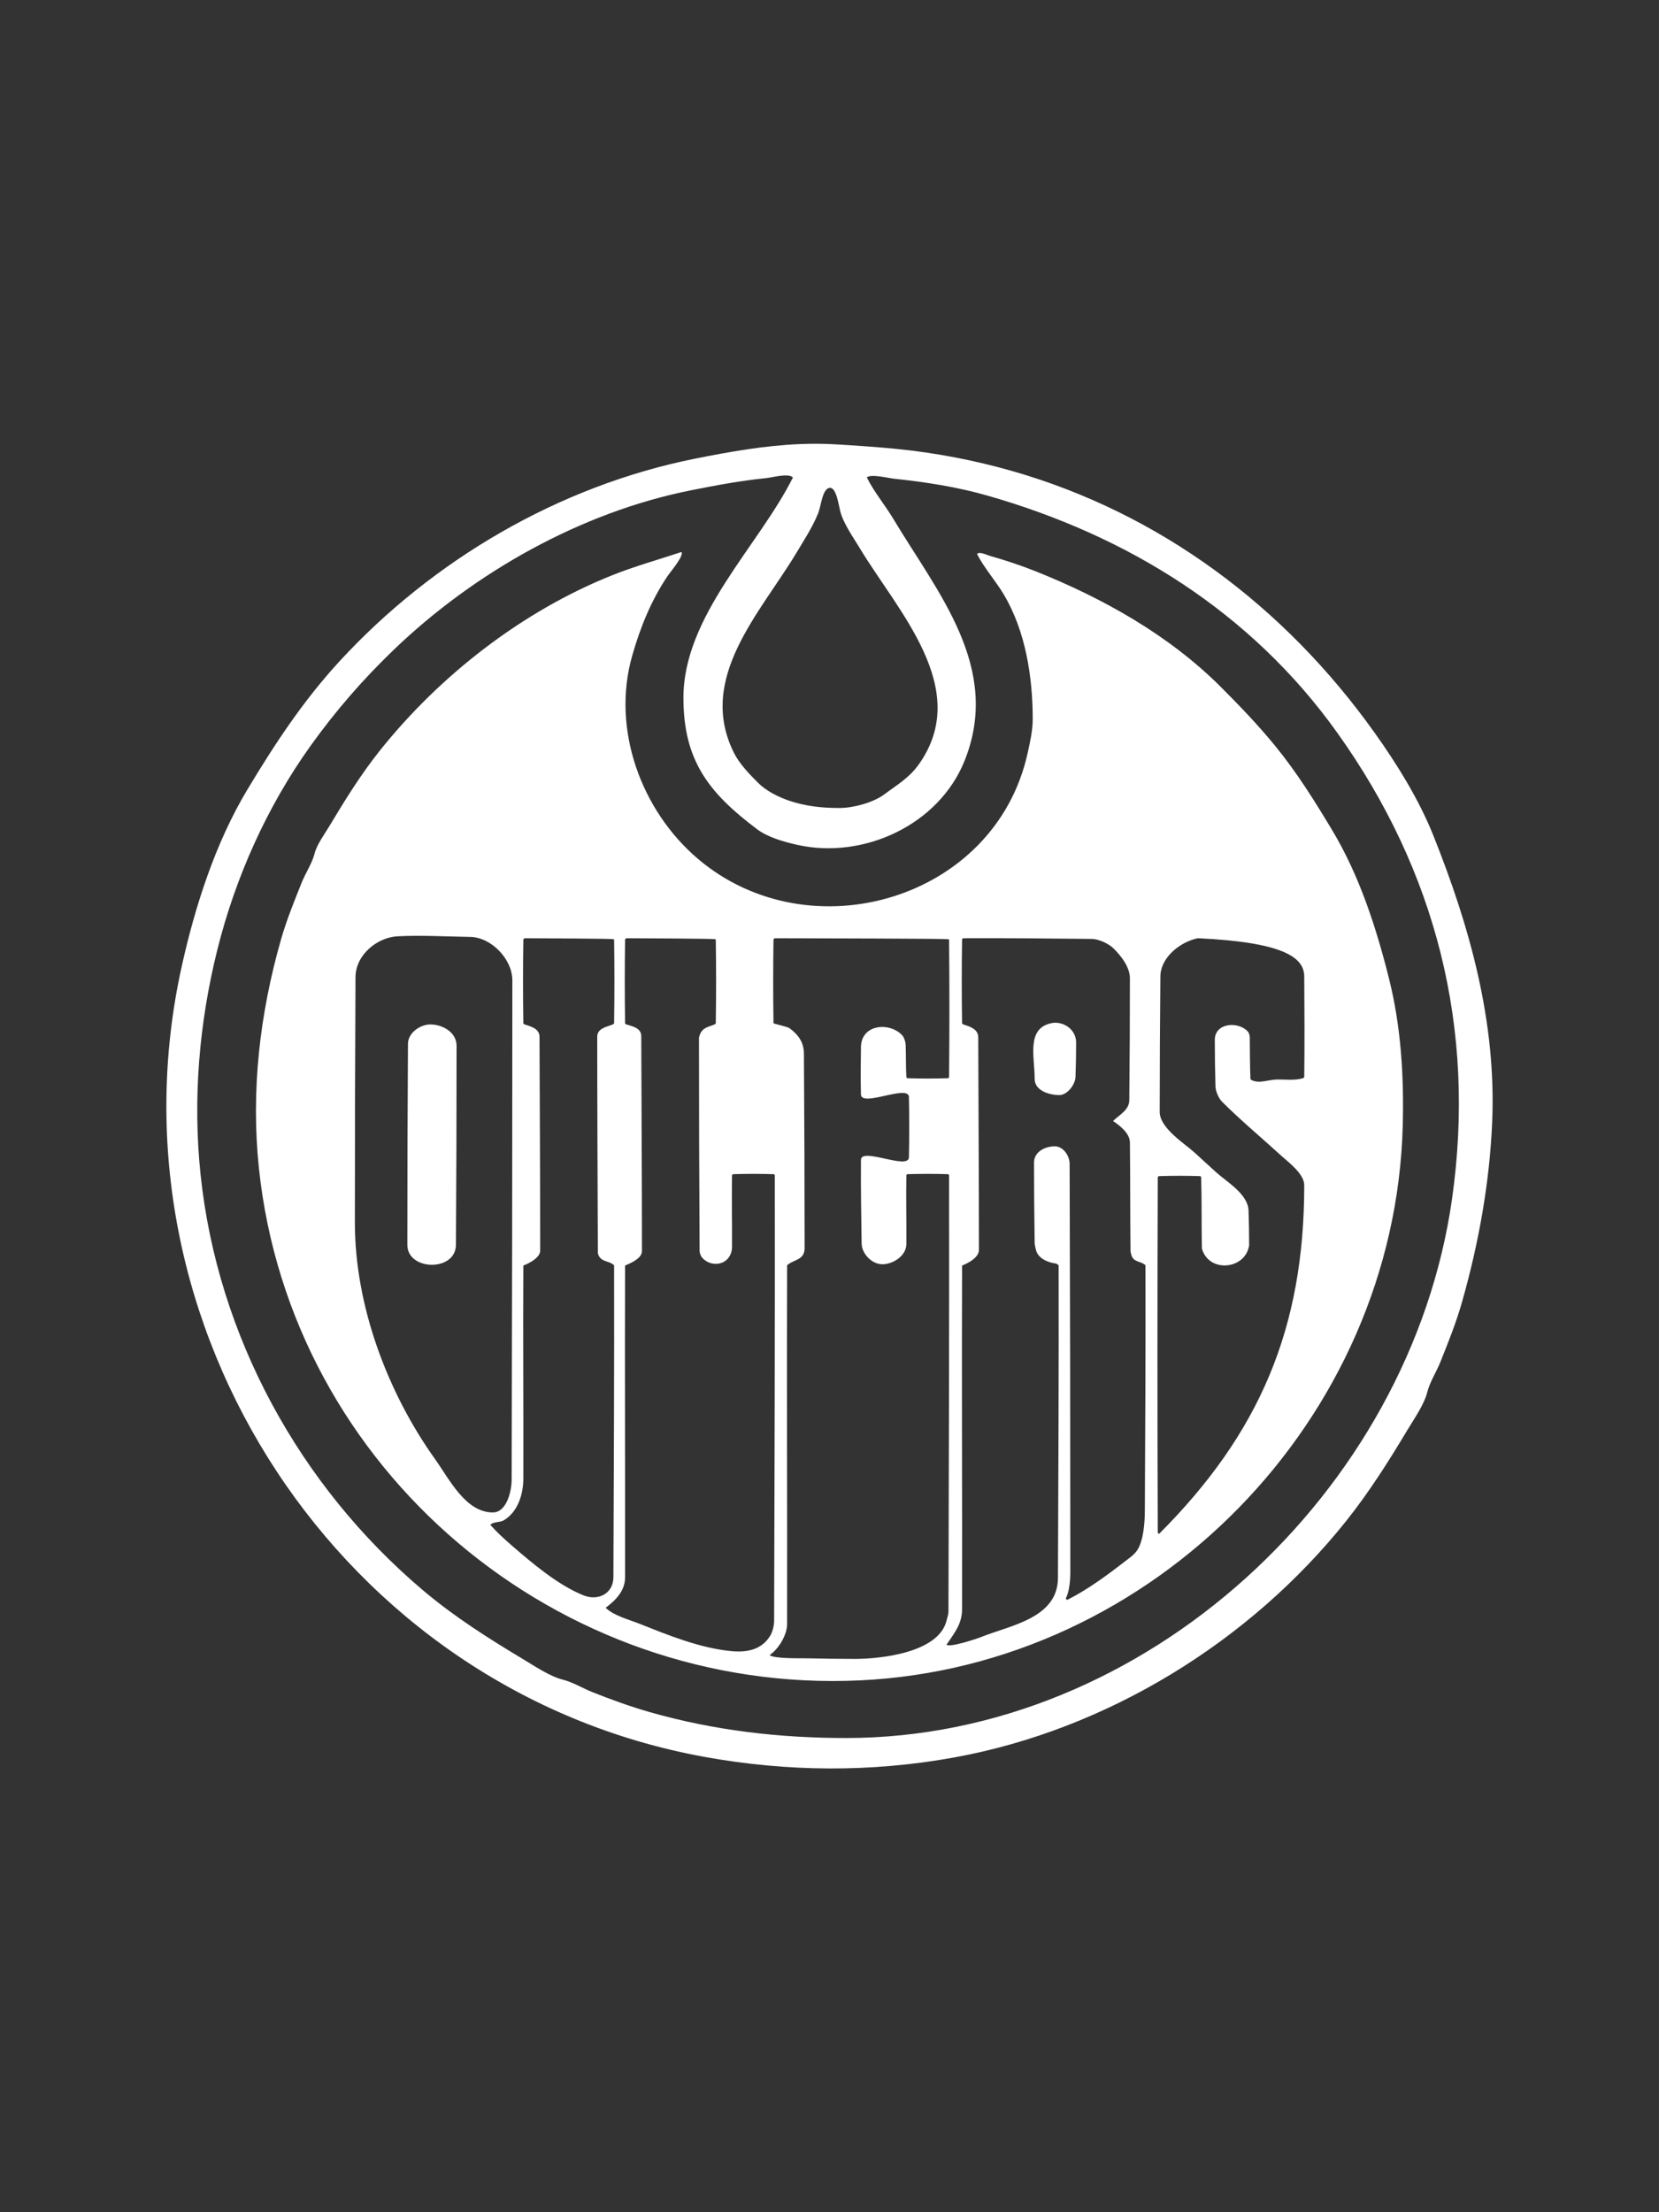 <?xml version="1.0" encoding="UTF-8" standalone="no"?>
<!DOCTYPE svg PUBLIC "-//W3C//DTD SVG 1.1//EN" "http://www.w3.org/Graphics/SVG/1.1/DTD/svg11.dtd">
<!-- Created with Vectornator (http://vectornator.io/) -->
<svg height="100%" stroke-miterlimit="10" style="fill-rule:nonzero;clip-rule:evenodd;stroke-linecap:round;stroke-linejoin:round;" version="1.1" viewBox="0 0 750 1000" width="100%" xml:space="preserve" xmlns="http://www.w3.org/2000/svg" xmlns:vectornator="http://vectornator.io" xmlns:xlink="http://www.w3.org/1999/xlink">
<rect x="0" y="0" width="750" height="1000" fill="#333333" stroke="none"/>
<defs/>
<g id="Layer-1" vectornator:layerName="Layer 1">
<path d="M361.777 200.737C345.82 201.383 330.034 204.167 314.215 207.331C252.836 219.607 195.711 253.031 153.402 299.019C137.025 316.82 124.117 336.452 111.777 357.019C97.379 381.015 88.224 409.523 82.183 436.706C46.105 599.056 153.899 764.245 318.34 794.144C355.856 800.965 393.868 801.249 431.402 794.425C500.276 781.902 564.758 742.315 608.371 687.8C618.864 674.683 627.622 660.809 636.215 646.487C639.219 641.479 643.85 634.916 645.277 629.206C646.416 624.65 649.384 620.126 651.152 615.706C654.644 606.976 658.213 598.132 660.808 589.05C668.468 562.241 673.437 534.67 674.59 507.019C676.472 461.84 664.515 419.002 647.933 377.55C641.418 361.263 631.402 345.174 621.246 330.956C580.671 274.151 524.393 232.007 457.496 212.894C440.479 208.032 422.958 204.687 405.34 202.925C396.772 202.068 386.113 201.353 377.808 200.862C372.439 200.545 367.096 200.522 361.777 200.737ZM356.121 214.956C357.122 215.047 357.951 215.317 358.465 215.831C342.897 246.966 308.965 278.317 308.965 315.425C308.964 343.625 320.249 358.326 342.34 374.894C347.203 378.541 354.749 380.641 360.527 381.925C390.384 388.56 424.45 372.93 436.09 343.831C452.899 301.809 423.97 268.08 403.871 234.581C400.088 228.277 395.157 222.404 391.871 215.831C393.601 214.101 401.587 216.12 404.183 216.394C418.321 217.882 432.678 220.107 446.371 224.019C509.579 242.078 565.44 276.471 604.558 331.237C649.056 393.535 667.46 464.767 656.402 542.175C637.548 674.152 517.864 785.644 382.496 785.644C352.227 785.644 322.754 782.222 293.715 773.925C284.877 771.4 276.164 768.236 267.652 764.831C263.333 763.103 258.92 760.382 254.465 759.269C248.555 757.791 241.503 753.01 236.308 749.894C220.548 740.437 205.313 730.787 191.183 718.831C135.303 671.548 98.352 603.903 90.683 531.05C87.087 496.887 89.999 462.348 98.308 429.112C106.453 396.533 120.68 364.741 140.215 337.394C151.512 321.577 163.928 307.253 177.996 293.737C214.302 258.855 262.492 231.613 312.183 221.675C323.574 219.397 334.886 217.27 346.465 216.112C348.587 215.9 353.117 214.683 356.121 214.956ZM375.152 220.519C378.072 220.309 379.13 228.211 379.84 231.05C381.217 236.558 385.757 242.913 388.652 247.737C405.572 275.938 439.793 311.334 415.308 345.612C410.942 351.725 405.403 354.862 399.777 359.081C394.832 362.79 385.783 365.237 379.558 365.237C371.626 365.237 364.431 364.497 356.996 362.019C352.014 360.358 346.441 357.589 342.652 353.8C338.853 350.001 334.288 345.291 331.808 340.331C314.919 306.552 343.738 277.073 359.933 250.081C363.422 244.267 367.373 238.246 369.902 231.925C371.222 228.626 371.78 220.761 375.152 220.519ZM308.09 249.519C297.589 253.019 286.997 255.937 276.715 260.05C236.081 276.303 199.005 305.186 171.84 339.144C163.088 350.083 155.88 361.794 148.715 373.737C146.644 377.188 143.224 381.825 142.246 385.737C141.128 390.209 138.138 394.586 136.402 398.925C133.014 407.395 129.544 415.898 127.027 424.706C117.423 458.321 113.377 493.136 117.058 528.112C131.427 664.619 252.299 766.087 388.933 759.581C521.639 753.262 630.748 641.547 634.152 508.8C634.721 486.628 633.395 464.178 627.996 442.581C622.176 419.303 614.61 395.866 602.215 375.206C594.298 362.011 586.234 349.091 576.433 337.112C568.747 327.718 560.438 319.055 551.84 310.456C528.474 287.091 498.644 270.422 468.34 258.3C461.568 255.591 454.551 253.276 447.527 251.269C445.989 250.829 442.869 249.208 441.683 250.394C444.744 256.515 450.07 262.528 453.683 268.55C463.667 285.19 466.871 306.071 466.871 325.081C466.871 330.234 465.642 335.597 464.527 340.612C449.811 406.835 366.143 431.059 315.683 388.362C289.933 366.574 276.297 329.684 285.808 296.394C289.444 283.668 294.27 271.669 301.621 260.644C303.041 258.514 309.273 251.293 308.09 249.519ZM196.152 423.112C201.623 423.234 207.09 423.428 212.558 423.519C222.123 423.678 231.621 433.566 231.621 443.175C231.621 518.468 231.501 593.757 231.308 669.05C231.297 673.596 229.22 683.675 222.808 683.675C210.471 683.675 203.163 668.659 196.746 659.675C175.132 629.416 160.433 590.182 160.433 552.737C160.433 515.725 160.522 478.717 160.715 441.706C160.767 431.618 170.518 423.719 179.746 423.237C185.207 422.953 190.681 422.991 196.152 423.112ZM237.183 424.112C277.222 424.308 277.617 424.43 277.621 424.706C277.813 437.302 277.813 449.891 277.621 462.487C277.617 462.764 277.281 462.972 277.027 463.081C274.519 464.156 269.996 464.721 269.996 468.644C269.996 501.066 270.18 533.503 270.277 565.925C270.278 566.12 270.23 566.298 270.277 566.487C271.262 570.427 274.79 569.81 277.027 571.487C277.248 571.653 277.62 571.805 277.621 572.081C277.718 619.054 277.501 666.015 277.308 712.987C277.278 720.323 270.425 723.809 263.84 721.175C252.176 716.509 240.332 706.395 231.027 698.331C227.723 695.467 224.557 692.537 221.652 689.269C223.173 687.747 225.958 688.316 227.808 687.206C234.112 683.424 236.569 675.439 236.59 668.456C236.684 636.327 236.395 604.209 236.59 572.081C236.59 572.08 244.215 569.279 244.215 565.331C244.215 533.104 243.999 500.87 243.902 468.644C243.891 464.89 239.807 463.956 237.183 463.081C236.921 462.994 236.594 462.764 236.59 462.487C236.397 449.891 236.397 437.302 236.59 424.706C236.594 424.43 236.988 424.308 237.183 424.112ZM283.183 424.112C323.222 424.308 323.585 424.43 323.59 424.706C323.782 437.302 323.782 449.891 323.59 462.487C323.585 462.764 323.281 462.972 323.027 463.081C320.154 464.312 317.503 464.371 316.277 468.05C316.15 468.432 315.996 468.835 315.996 469.237C315.996 501.269 316.084 533.3 316.277 565.331C316.283 566.403 316.753 567.737 317.465 568.55C321.034 572.63 328.14 572.299 330.34 566.8C330.704 565.889 330.925 564.826 330.933 563.862C331.025 553.023 330.741 542.169 330.933 531.331C330.938 531.055 331.251 530.777 331.527 530.769C337.579 530.579 343.632 530.58 349.683 530.769C349.959 530.777 350.277 531.055 350.277 531.331C350.374 598.421 350.158 665.523 349.965 732.612C349.958 734.706 349.309 737.538 348.215 739.362C344.414 745.696 337.768 747.015 330.933 746.394C316.777 745.107 302.404 739.307 289.34 734.081C284.699 732.225 277.404 730.364 273.808 726.769C278.344 723.366 282.577 719.138 282.59 712.987C282.686 666.015 282.395 619.053 282.59 572.081C282.59 571.931 290.215 569.48 290.215 565.612C290.215 533.19 289.999 500.784 289.902 468.362C289.891 464.569 285.74 463.933 283.183 463.081C282.921 462.994 282.594 462.764 282.59 462.487C282.397 449.891 282.397 437.302 282.59 424.706C282.594 424.43 282.988 424.308 283.183 424.112ZM350.277 424.112C428.695 424.308 429.056 424.43 429.058 424.706C429.252 445.409 429.252 466.098 429.058 486.8C429.056 487.076 428.772 487.385 428.496 487.394C422.444 487.583 416.36 487.583 410.308 487.394C410.032 487.385 409.762 487.076 409.746 486.8C409.465 482.022 409.61 477.239 409.433 472.456C409.378 470.972 408.787 468.872 407.683 467.769C401.794 461.88 389.345 463.063 389.215 473.331C389.124 480.46 389.024 487.611 389.215 494.737C389.373 500.682 410.777 489.972 410.902 495.894C411.093 504.974 411.093 514.064 410.902 523.144C410.778 529.059 389.259 518.44 389.215 524.3C389.118 536.897 389.34 549.516 389.527 562.112C389.595 566.729 394.148 571.487 398.902 571.487C403.707 571.487 409.698 567.72 409.746 562.394C409.839 552.042 409.554 541.681 409.746 531.331C409.751 531.055 410.032 530.777 410.308 530.769C416.36 530.579 422.444 530.58 428.496 530.769C428.772 530.777 429.058 531.055 429.058 531.331C429.156 597.054 428.971 662.796 428.777 728.519C428.774 729.759 428.202 731.413 427.902 732.612C424.215 747.36 397.381 749.894 386.308 749.894C379.179 749.894 372.03 749.767 364.902 749.612C362.366 749.557 349.68 749.89 347.933 748.144C351.941 745.472 355.83 739.143 355.84 734.081C355.936 680.077 355.645 626.085 355.84 572.081C355.841 571.805 356.181 571.653 356.402 571.487C359.334 569.289 363.746 569.444 363.746 564.144C363.746 534.846 363.623 505.565 363.433 476.269C363.4 471.178 360.976 467.816 356.996 464.831C355.841 463.965 349.689 462.842 349.683 462.487C349.491 449.891 349.491 437.302 349.683 424.706C349.688 424.43 350.082 424.308 350.277 424.112ZM435.527 424.112C454.863 424.016 474.192 424.234 493.527 424.425C496.72 424.456 501.245 426.549 503.496 428.8C506.85 432.154 510.808 437.141 510.808 442.269C510.808 460.628 510.718 479.004 510.527 497.362C510.48 501.84 505.927 503.994 503.183 506.737C506.186 508.739 510.76 512.264 510.808 516.394C510.999 532.701 510.899 549.023 511.09 565.331C511.097 565.925 511.258 566.505 511.402 567.081C512.265 570.533 515.281 570.014 517.246 571.487C517.467 571.653 517.839 571.805 517.84 572.081C517.937 609.093 517.746 646.101 517.558 683.112C517.533 688.023 517.014 695.936 514.34 700.394C512.833 702.905 509.903 704.751 507.59 706.55C499.826 712.589 491.182 718.847 482.402 723.237C482.109 722.944 482.101 722.937 481.808 722.644C483.539 719.182 483.871 714.04 483.871 710.362C483.871 648.936 483.751 587.507 483.558 526.081C483.547 522.56 480.759 518.175 476.84 518.175C472.626 518.175 467.465 520.518 467.465 525.487C467.465 537.597 467.559 549.692 467.746 561.8C467.759 562.674 468.115 564.151 468.34 565.05C469.331 569.015 473.982 570.747 477.402 571.175C477.65 571.206 478.589 571.828 478.59 572.081C478.687 619.152 478.47 666.199 478.277 713.269C478.203 731.473 456.876 734.66 443.715 739.925C441.268 740.903 429.298 744.852 427.902 743.456C431.434 738.158 434.921 734.208 434.933 727.331C435.029 675.573 434.739 623.839 434.933 572.081C434.933 572.077 442.558 569.28 442.558 565.05C442.558 533.018 442.343 500.987 442.246 468.956C442.234 465.082 438.356 464.024 435.527 463.081C435.265 462.994 434.937 462.764 434.933 462.487C434.741 449.891 434.741 437.302 434.933 424.706C434.938 424.43 435.251 424.114 435.527 424.112ZM541.558 424.112C580.221 425.927 589.567 432.76 589.621 441.394C589.715 456.53 589.814 471.664 589.621 486.8C589.617 487.076 589.292 487.314 589.027 487.394C585.187 488.546 581.034 487.871 577.027 487.987C573.316 488.095 569.222 489.929 565.902 488.269C565.655 488.145 565.321 487.982 565.308 487.706C565.024 481.462 565.089 475.206 564.996 468.956C564.983 468.103 564.728 466.983 564.121 466.3C559.958 461.617 549.183 462.188 549.183 470.112C549.183 477.144 549.311 484.177 549.496 491.206C549.55 493.252 550.942 496.496 552.402 497.956C560.973 506.527 570.418 514.376 579.371 522.55C582.207 525.139 589.621 530.581 589.621 535.737C589.621 600.484 569.383 647.975 523.996 693.362C523.8 693.167 523.403 693.045 523.402 692.769C523.207 639.253 523.207 585.753 523.402 532.237C523.403 531.961 523.72 531.652 523.996 531.644C530.145 531.455 536.315 531.454 542.465 531.644C542.741 531.652 543.019 531.961 543.027 532.237C543.315 542.78 543.15 553.317 543.34 563.862C543.358 564.909 543.957 566.183 544.496 567.081C549.239 574.985 562.226 572.973 564.433 564.144C564.554 563.661 564.715 563.204 564.715 562.706C564.714 557.53 564.615 552.348 564.433 547.175C564.171 539.687 554.418 534.131 549.777 529.894C546.459 526.864 543.126 523.83 539.808 520.8C535.656 517.01 524.277 509.937 524.277 502.644C524.277 482.233 524.399 461.803 524.59 441.394C524.671 432.685 533.676 425.689 541.558 424.112ZM475.371 462.487C463.893 464.848 467.746 477.653 467.746 487.706C467.746 493.214 474.762 495.019 478.871 495.019C482.594 495.019 486.098 490.195 486.215 486.8C486.393 481.626 486.496 476.476 486.496 471.3C486.496 464.996 480.304 461.473 475.371 462.487ZM194.402 463.081C189.998 463.151 184.465 466.799 184.433 471.862C184.24 502.135 184.152 532.432 184.152 562.706C184.152 574.516 206.042 574.953 206.121 562.706C206.314 532.726 206.402 502.718 206.402 472.737C206.402 466.312 199.591 462.999 194.402 463.081Z" fill="#ffffff" fill-rule="nonzero" opacity="1" stroke="none"/>
</g>
</svg>
